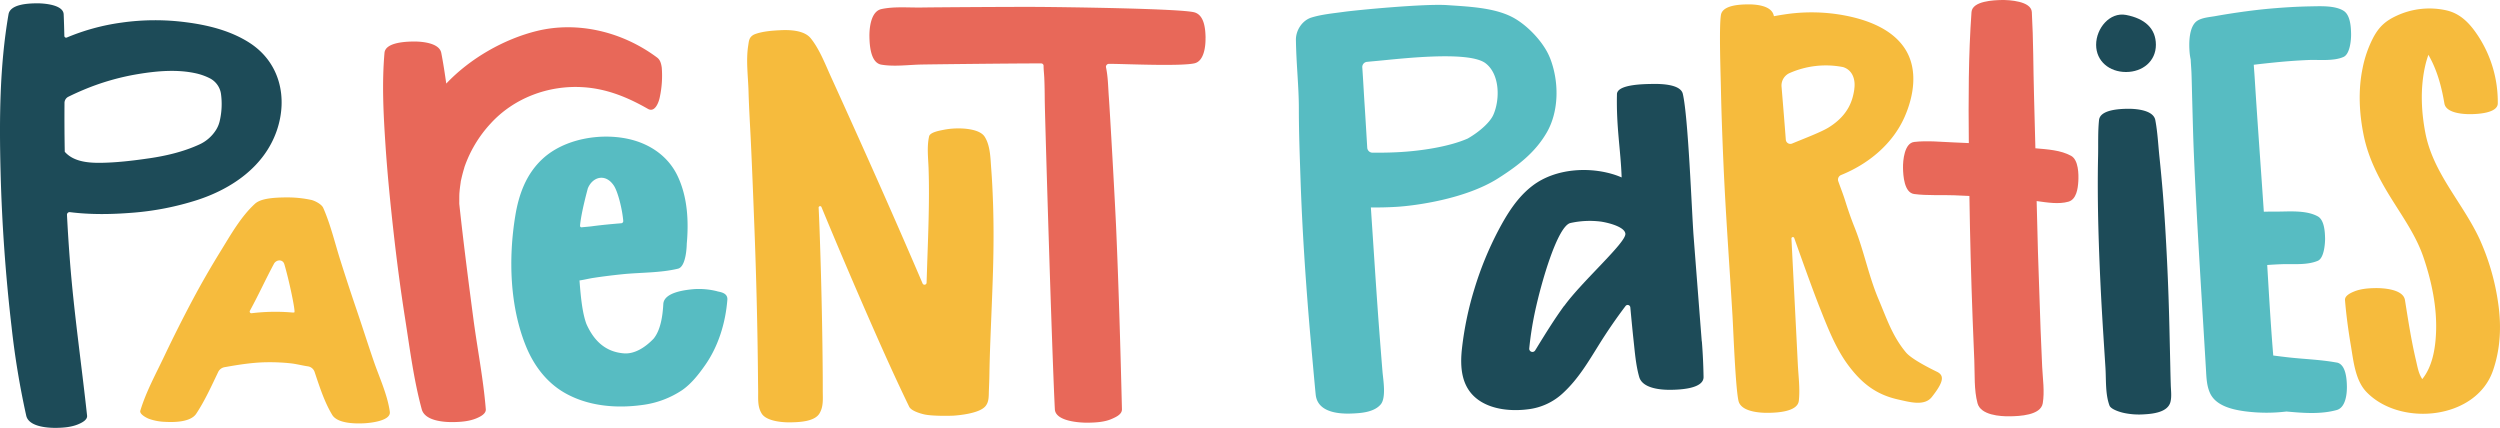 <svg xmlns="http://www.w3.org/2000/svg" viewBox="0 0 1709.51 292.57">
  <defs>
    <style>.cls-1{fill:#f6bb3d;}.cls-2{fill:#1d4b58;}.cls-3{fill:#e86859;}.cls-4{fill:#57bcc2;}</style>
  </defs>
  <path class="cls-1" d="M679,138c-.25-7.56-.62-15.11-1.2-22.65-.53-7-.58-15.83-4.5-21.89-3.21-5-13.44-5.74-18.55-5.65a50.18,50.18,0,0,0-9.7,1c-2,.44-9.07,1.5-9.73,4.47-1.59,7.18-.6,14.81-.35,22,.25,7.55.3,15.1.22,22.65-.15,15.84-.82,31.69-1.33,47.53-.08,2.61-.17,5.22-.25,7.83a1.43,1.43,0,0,1-2.75.52c-16.28-38.08-33.08-75.94-50.12-113.67q-6.16-13.67-12.38-27.31c-4-8.78-7.93-19.17-14-26.68-4.54-5.57-14.57-5.83-21-5.48-3,.16-12.19.52-17.85,3-3.39,1.82-3.38,4.37-3.87,7.44-1.62,10.12-.07,21.17.21,31.39.29,10.48.92,20.94,1.45,31.41,1,20.94,1.82,41.9,2.61,62.85s1.42,41.93,1.84,62.91q.33,15.72.5,31.46c.06,5.24.1,10.49.18,15.73.1,5.51-.6,11.09,2.43,15.94,3.3,5.3,14.38,6.1,19.72,6,5.72-.11,16.26-.42,19.72-6,3-4.86,2.28-10.43,2.31-15.94,0-5.24,0-10.49-.07-15.73q-.13-15.74-.43-31.46-.57-31.47-1.7-62.91-.27-7.28-.61-14.55a1,1,0,0,1,2-.44q17.08,41.27,35.06,82.13c8,18.22,16.15,36.28,24.82,54.17,1.42,2.92,7.5,4.61,10.06,5.24,5.25,1.27,17.13,1.08,20.35.92,2.46-.19,17.31-1.27,21.68-6.39,2.59-3,2.29-6.92,2.43-10.71.13-3.55.3-7.1.35-10.65.12-7.81.36-15.61.66-23.41.6-15.86,1.33-31.72,1.8-47.59s.54-31.68,0-47.53"/>
  <path class="cls-2" d="M170.45,29.15c-12.93-8.23-28.18-12-43.22-13.93a162.93,162.93,0,0,0-44.17.25A148.23,148.23,0,0,0,45.71,25.65,1.21,1.21,0,0,1,44,24.56c-.11-4.92-.25-9.83-.46-14.75C43.28,3,29.33,2.18,24.69,2.27,19.43,2.36,7,2.77,5.82,9.81-.27,45.15-.52,81.63.39,117.4q1.36,53.32,7.55,106.37a564.15,564.15,0,0,0,10,60.47c1.75,7.6,14.6,8.43,20.81,8.33,4.93-.09,10.1-.52,14.7-2.44,2.22-.93,6.42-2.89,6.1-5.89-3.85-35.63-9.07-71-11.81-106.8q-1.17-15.24-1.94-30.51a1.79,1.79,0,0,1,2-1.87c14.14,1.79,28.5,1.55,42.72.41a193.83,193.83,0,0,0,44.36-8.7c23.83-7.75,45.94-23,54.37-47.42,7.78-22.6,2.09-46.89-18.82-60.2m-68.16,79.06c-11,1.62-22.42,3-33.6,3.13-8.37.07-18.28-.74-24.25-7.41,0-.05-.15-.12-.14-.26-.2-11-.26-21.85-.18-32.82V70.4a4.75,4.75,0,0,1,2.62-4.23q5-2.48,10.12-4.63A166.31,166.31,0,0,1,94.53,50.63c13-2.14,26.85-3.35,39.77-.41a40.07,40.07,0,0,1,9.07,3.26,14.28,14.28,0,0,1,7.7,10.44,51.09,51.09,0,0,1-.75,18.49,19.9,19.9,0,0,1-2.44,6.17,26.41,26.41,0,0,1-12,10.41c-10.7,4.86-22.59,7.61-33.6,9.22"/>
  <path class="cls-1" d="M266.56,281.52c-1.68-11.88-7.25-23.58-11.12-34.91-3.95-11.53-7.64-23.14-11.56-34.68q-5.69-16.69-11-33.5c-3.84-12-6.76-24.76-11.87-36.31-1.16-2.62-6.07-5-8.29-5.44A78,78,0,0,0,198,135c-13.2-.12-20.26,1.22-23.68,4.36-9.4,8.62-16.22,20.59-22.92,31.5-7,11.33-13.66,22.83-19.9,34.57q-10,18.84-19.16,38.11c-5.77,12.16-12.5,24.38-16.39,37.28-.74,2.45,4.46,5,5.7,5.5a36.21,36.21,0,0,0,11.18,2.14c6.08.33,17.47.32,21.36-5.57,5.87-8.88,10.37-18.82,15-28.51a6,6,0,0,1,4.37-3.3c9.48-1.68,18.88-3.21,28.6-3.37a135.62,135.62,0,0,1,16.49.72c3.85.41,7.9,1.5,11.88,2.08a5.68,5.68,0,0,1,4.59,3.81c3.37,10,6.66,20.46,12.05,29.38,3.67,6.07,16.19,6.05,22,5.74,3.67-.19,18.28-1.56,17.38-7.87M187.28,180.46c1.64-3.07,6.11-3.36,7.16.23,3.4,11.52,7.64,32.05,6.87,32.86-.21.23-1.18.16-1.73.12a134.77,134.77,0,0,0-17.4-.33c-3.37.15-6.76.44-10.14.85a1.15,1.15,0,0,1-1.16-1.69v0c6.2-11.39,10.28-20.58,16.39-32"/>
  <path class="cls-3" d="M452.52,46.29c-.42-3-1.13-5.4-3.18-6.93-24.37-18.18-55-24.84-82.11-18.21-22.57,5.53-45.77,18.75-62.07,36-1-7-2.05-14-3.42-21s-13.8-7.86-19.41-7.76c-4.9.09-18.78.56-19.41,7.76-1.81,20.76-.74,41.42.62,62.19,1.32,20.07,3.32,40.09,5.55,60.08s4.86,40,8,59.89c3.21,20.51,5.86,41.5,11.3,61.54,2.17,8,15.13,8.89,21.9,8.77,5.2-.1,10.64-.55,15.49-2.57,2.38-1,6.67-3,6.41-6.2-1.64-20.59-5.72-41.06-8.44-61.54-2.64-19.94-5.21-39.91-7.56-59.89q-1.11-9.48-2.13-19c0-.57,0-1.14,0-1.7,0-1.77,0-3.54.06-5.31.11-1.13.19-2.27.32-3.39.17-1.53.39-3,.61-4.55a2.07,2.07,0,0,0,0-.22c.15-.72.3-1.44.47-2.16q.57-2.49,1.27-5c.19-.69.41-1.38.61-2.07l.1-.32s0-.09,0-.16a84.53,84.53,0,0,1,18.06-30.15C351.45,67,375.24,58,399.19,59.66c16,1.1,30.11,6.92,43.89,14.8,4.95,2.84,7.57-5.1,8.11-8.13a69.94,69.94,0,0,0,1.33-20M314,139.23l-.06-.53c0-.6,0-.11.06.53m1-14.93c.43-2.86.14-.67,0,0"/>
  <path class="cls-4" d="M490.55,199.2a51.08,51.08,0,0,0-15.67-1.51c-5.75.49-20.87,2-21.31,10.24-.47,8.74-2,18-6.62,23.64-5.45,5.71-12.75,10.64-20.31,10.06C414,240.66,406.1,233,401,221.55c-3-8-4-20.25-4.74-29.78,3.26-.44,6.54-1.31,9.67-1.77,6.51-1,13.05-1.79,19.6-2.47,12.58-1.28,25.77-.85,38.08-3.8,5.8-1.38,6-16.49,6-16.95,1.39-15.47.57-31.73-6.06-46-6.48-14-19.3-22.62-34.1-25.81-19.2-4.15-43.59-.06-58.4,13.63-11.27,10.42-16.3,24.28-18.72,39.15-4.72,28.95-3.79,62.12,7.54,89.51,5.28,12.75,13.83,24.15,25.92,31.18,16.06,9.33,35.49,11,53.57,8.47a63.63,63.63,0,0,0,27.1-10.14c6.26-4.33,11.39-10.89,15.71-17.08,9.09-13,13.93-28.85,15.2-44.69.38-4.73-4.82-5.3-6.84-5.76m-88.68-70.14c3-7.92,11.88-11,17.82-2.31,2.86,4.17,5.89,16.43,6.51,24.3a1.47,1.47,0,0,1-1.34,1.57c-6.71.56-13.41,1.17-20.09,2.07-2.13.28-4.56.44-7,.7a1,1,0,0,1-1.12-1.08c.72-8.84,5.26-25.25,5.26-25.25"/>
  <path class="cls-3" d="M824.38,25.91c-.11-5.92-.76-15.4-7.49-17.42-8.68-2.61-89.08-3.64-107.09-3.76-17.69-.1-70.76.26-79.6.41s-18.8-.82-27.51,1.08c-7.21,1.58-8.29,13-8.17,19,.11,5.66.78,17.76,8.17,19,8.8,1.49,18.6.08,27.51-.09,8.52-.16,61.58-.76,79.6-.76H712a1.6,1.6,0,0,1,1.6,1.56c0,2.72.35,5.45.48,8.24.23,5,.29,10,.32,14.94.06,9.75,4.86,171.2,6.91,211.75.43,8.33,17.25,9.28,22.94,9.17,5.37-.09,11.27-.44,16.22-2.68,2.6-1.18,6.8-3,6.72-6.49-1-40.91-2.16-81.76-3.91-122.65-.87-20.28-4.32-80.92-5.06-91-.48-6.4-.52-13.57-1.93-20.18a2,2,0,0,1,1.93-2.36c1.54,0,3.08,0,4.63.05,8.84.12,45.24,1.65,54-.44,6.6-1.57,7.6-11.86,7.49-17.43"/>
  <path class="cls-1" d="M1708.36,208a160.74,160.74,0,0,0-12.75-44.39c-11.58-25-31.82-45.08-37.15-72.78-2.83-14.71-3.47-30.14-.32-44.86a68.56,68.56,0,0,1,2.41-8.49c.85,1.51,1.67,3.05,2.43,4.61,4.37,9,6.84,18.81,8.51,28.67,1.13,6.68,13.11,7.39,18.25,7.3,4.25-.08,18.07-.59,18.25-7.3a82.34,82.34,0,0,0-13-45.5c-5.38-8.36-11.83-15.74-21.89-18.12a53.09,53.09,0,0,0-34.46,3.71c-7.42,3.47-11.79,7.41-15.69,14.65a78.13,78.13,0,0,0-7.41,21.22c-3.09,15-2.31,30.7.72,45.64,3.22,15.92,10.47,29.83,19,43.51,8,12.86,17,25.58,21.89,40,5.59,16.38,9.32,34,8.63,51.35-.44,11.31-2.54,23.49-9.42,32-2.54-3.82-3.12-7.76-4.35-13-3.18-13.51-5.3-27.3-7.48-41-1.19-7.5-14.8-8.31-20.51-8.21-4.87.09-10,.51-14.5,2.41-2.23.93-6.25,2.81-6,5.8.85,10.53,2.31,21,4.06,31.43s3,23.43,10.57,31.34c23,24,74.91,19.09,86.55-14.58,5.09-14.71,5.83-30.13,3.65-45.48m-60,58.17h0l-.11.06.1-.05"/>
  <path class="cls-4" d="M1597.81,247.92c-10.81-2-22-2.32-32.9-3.54-3.49-.39-7-.83-10.45-1.28-.12-1.43-.24-2.85-.35-4.28-1.53-19.18-2.63-38.4-3.78-57.61,3.31-.24,6.62-.43,9.93-.55,7.94-.28,17.23.8,24.64-2.32,4.3-1.8,5-11.53,5-15.19-.08-4.42-.47-12.7-5-15.19-7.24-4-17.53-3.41-25.59-3.29-3.55.05-7.43,0-11.3.11-2.09-30.86-4.4-61.72-6.32-92.59-.17-2.61-.39-5.25-.56-7.9q6.07-.74,12.17-1.36c8.44-.88,16.92-1.56,25.41-1.89,7.3-.28,17.06.91,23.81-2.11,4.47-2,5.24-11.88,5.16-15.78-.09-4.81-.53-12.89-5.16-15.78-6.06-3.77-16.24-3.09-23.1-3-9,.17-18,.73-26.89,1.51-8.72.77-17.43,1.91-26.08,3.22q-5.78.88-11.51,1.91c-3.9.7-8.82,1-12.23,3.08-5.69,3.49-5.9,14.28-5.58,19.87a43.07,43.07,0,0,0,.87,6.79c.14,3.16.44,6.33.55,9.43.23,6.55.34,13.11.53,19.66.34,12.12.61,24.24,1.14,36.36,2.11,48.82,5.35,97.54,8.22,146.32.32,5.52.45,11.14,2.78,16.27,3.92,8.62,15,11.23,23.45,12.4a113.33,113.33,0,0,0,28.86.2l.47.05c11.1,1,22.94,1.94,33.81-1.05,6.14-1.69,7.09-10.89,7-16.25-.09-4.92-.67-15.1-7-16.26"/>
  <path class="cls-3" d="M1416.24,106.56c-7.11-3.93-16.25-4.44-24.43-5.16q-.43-17.79-.93-35.59c-.56-19.16-.42-38.42-1.51-57.56-.43-7.5-15.47-8.34-20.63-8.24s-20.06.61-20.62,8.24C1346,37.93,1346,68,1346.29,97.84q-5-.25-9.93-.44c-9-.33-18.51-1.38-27.42-.33-6.77.8-7.75,12.73-7.65,17.81s.74,16.89,7.65,17.8c8.94,1.17,18.39.51,27.42.86,3.44.13,6.88.29,10.33.46q.63,42.13,2.21,84.25.52,14.13,1.14,28.27c.41,9.49-.27,20,2.2,29.23,2.18,8.12,15.42,9.05,22.3,8.92,6.18-.11,20.93-.6,22.31-8.92,1.33-8,0-16.78-.4-24.88q-.59-12.75-1.09-25.5-1-26.58-1.8-53.19-.49-17.34-.89-34.69c7.23,1,15.14,2.31,21.74.42,5.5-1.57,6.46-9,6.75-13.84s.17-14.69-4.92-17.51"/>
  <path class="cls-4" d="M1059.74,39.32c-4.29-10.72-16-22.91-26.4-28-12.5-6.17-29.5-6.83-43.48-7.8C974.12,2.38,926.61,7,918.71,8.14c-7.24,1-14.94,1.69-22,3.87-6.29,2-10.78,8.83-10.55,15.6.27,16.66,2,31.68,2,46.53,0,16.37.62,32.78,1.17,49.14,1.13,33.1,3.3,66.12,6.06,99.13.77,9.15,4.05,45.8,4.36,48,1.94,13.68,21.07,12.56,26.69,12.26,5.92-.32,13.53-1.27,17.66-6.09,3.92-4.57,1.74-16.79,1.27-22.33-.44-5.22-2.41-30.23-3.15-40.69-1.49-20.93-2.82-41.87-4.23-62.8-.19-3-.39-5.95-.58-8.92,5.64.09,11.32-.05,17-.37,13.19-.74,47.62-5.34,69.92-19.47,14.17-9,25.51-17.89,33.31-31.32,8.47-14.58,8.67-35,2.13-51.38M959,103.89c-5.8.37-11.61.53-17.42.52-1,0-2,0-3,0a3.64,3.64,0,0,1-3.66-3.43c-.45-7.5-1.29-21.79-1.88-30.66-.26-3.8-1-17.2-1.5-24.27a3.55,3.55,0,0,1,3.19-3.75c2-.2,4-.39,6-.57,15.08-1.32,63.49-7.38,75.12,1.54,9.9,7.59,9.88,25,5.28,35.3-2.17,4.84-8.91,11.22-17.49,16.16-13.52,5.94-33.24,8.43-44.69,9.15"/>
  <path class="cls-2" d="M1163.67,233.43c-.64-8.11-4.37-56.17-5.59-72.09s-3.61-81.23-7.37-97.19c-1.57-6.64-15.14-6.84-20.59-6.75-5.14.1-24.29.09-24.44,7-.51,22.77,2.55,37.87,3.21,56.93-1.21-.53-2.42-1-3.63-1.44-18-6.23-41.63-4.84-57.25,7.06-10.53,8-17.49,19.36-23.57,30.87a228.37,228.37,0,0,0-16.15,39.46,222.92,222.92,0,0,0-8.59,41c-1.5,13.43-.35,27.31,11.79,35.58,9.43,6.41,22.49,7.43,33.47,6a42.14,42.14,0,0,0,24.21-11.44c10.13-9.43,17-21.13,24.24-32.77q8.47-13.6,18.15-26.4a1.82,1.82,0,0,1,3.26.92c.57,6.14,1.58,16.79,2.19,22.31.93,8.42,1.56,17.12,3.89,25.29,2.28,8,15.09,8.9,22,8.78,5.22-.09,22.13-.56,22-8.78s-.52-16.28-1.15-24.32m-94.17-24.34c-6.55,9-12.43,18.47-18.29,28q-.78,1.29-1.59,2.58a2.19,2.19,0,0,1-4-1.39,227.63,227.63,0,0,1,3.71-24.1c4.58-21.69,15.73-59.68,24.46-61.7a60.83,60.83,0,0,1,21-.95c6.64,1.07,16.41,4,16.57,8.41.23,6.18-29.6,32.37-41.78,49.19"/>
  <path class="cls-1" d="M1324.4,254.17c-5.23-2.54-17.39-8.72-21.1-13.18-9.31-11.17-13.09-23-18.73-36.31-6.87-16.16-10-33.33-16.58-49.63-2.35-5.85-4.38-11.82-6.27-17.84-1.37-4.39-3.14-8.82-4.7-13.26a3.4,3.4,0,0,1,1.92-4.27c19-7.68,35.42-21.45,43.47-39.82,6.2-14.12,9.18-31.87.7-45.75-9.61-15.72-30.1-21.92-46.9-24.41a122.29,122.29,0,0,0-35.94.16c-2.41.36-4.83.76-7.25,1.23-.07-.3-.15-.59-.23-.88-1.85-6.55-12.39-7.31-18-7.21-5,.09-16.87.48-18,7.21-1.41,8.23-.14,42.65,0,51.19.36,17.07,1,34.12,1.75,51.19,1.52,34.47,4.09,68.92,6.15,103.36.57,9.52,2,48.63,4.08,58.08,1.66,7.54,14.54,8.37,20.64,8.26,5.35-.09,19.8-.58,20.64-8.26.92-8.33-.33-17.22-.72-25.59-.34-7.27-3.31-65.29-4.34-85.46a1,1,0,0,1,1.86-.36c4,11.23,12.37,34.83,17.52,47.8,5.35,13.46,10.9,27.91,19.67,39.59,9.26,12.32,19,19.85,34,23.19,7.8,1.73,17.87,4.69,22.93-1.71,8.41-10.64,8.6-14.82,3.46-17.32M1268,60.93c-1,6.78-3.45,17.48-17.57,26.23-5.2,3.22-17,7.67-25,11a3.11,3.11,0,0,1-4.29-2.64c-.73-9.86-2.12-26.76-2.91-36.24a9.33,9.33,0,0,1,5.51-9.32,61.42,61.42,0,0,1,36.55-4.09c6.43,2,8.66,8.41,7.67,15.09"/>
  <path class="cls-2" d="M1484.38,263.22q-.2-6.41-.32-12.8l-.54-23.62c-.36-16.08-.89-32.18-1.68-48.24-.77-15.77-1.66-31.52-2.94-47.25q-1-11.84-2.22-23.63c-.91-8.47-1.28-17.23-2.88-25.59-1.35-7-13.7-7.79-19.24-7.7-5,.09-18.48.55-19.23,7.7-.85,8.09-.47,16.46-.65,24.61s-.23,16.4-.19,24.61c.08,16.09.54,32.16,1.18,48.23s1.51,32.18,2.53,48.24q.75,11.82,1.51,23.63c.54,8.43-.17,17.94,2.76,25.88,1,2.72,7.64,4.61,9.75,5.06a49.88,49.88,0,0,0,13.52,1c6.14-.33,16.4-1.28,18.38-8.33,1-3.71.37-8,.26-11.81"/>
  <path class="cls-2" d="M1453.77,49.24c11.29,0,20.44-7.32,20.44-18.6s-7.7-18-20.44-20.43c-11.08-2.1-20.43,9.14-20.43,20.43s9.15,18.6,20.43,18.6"/>
</svg>